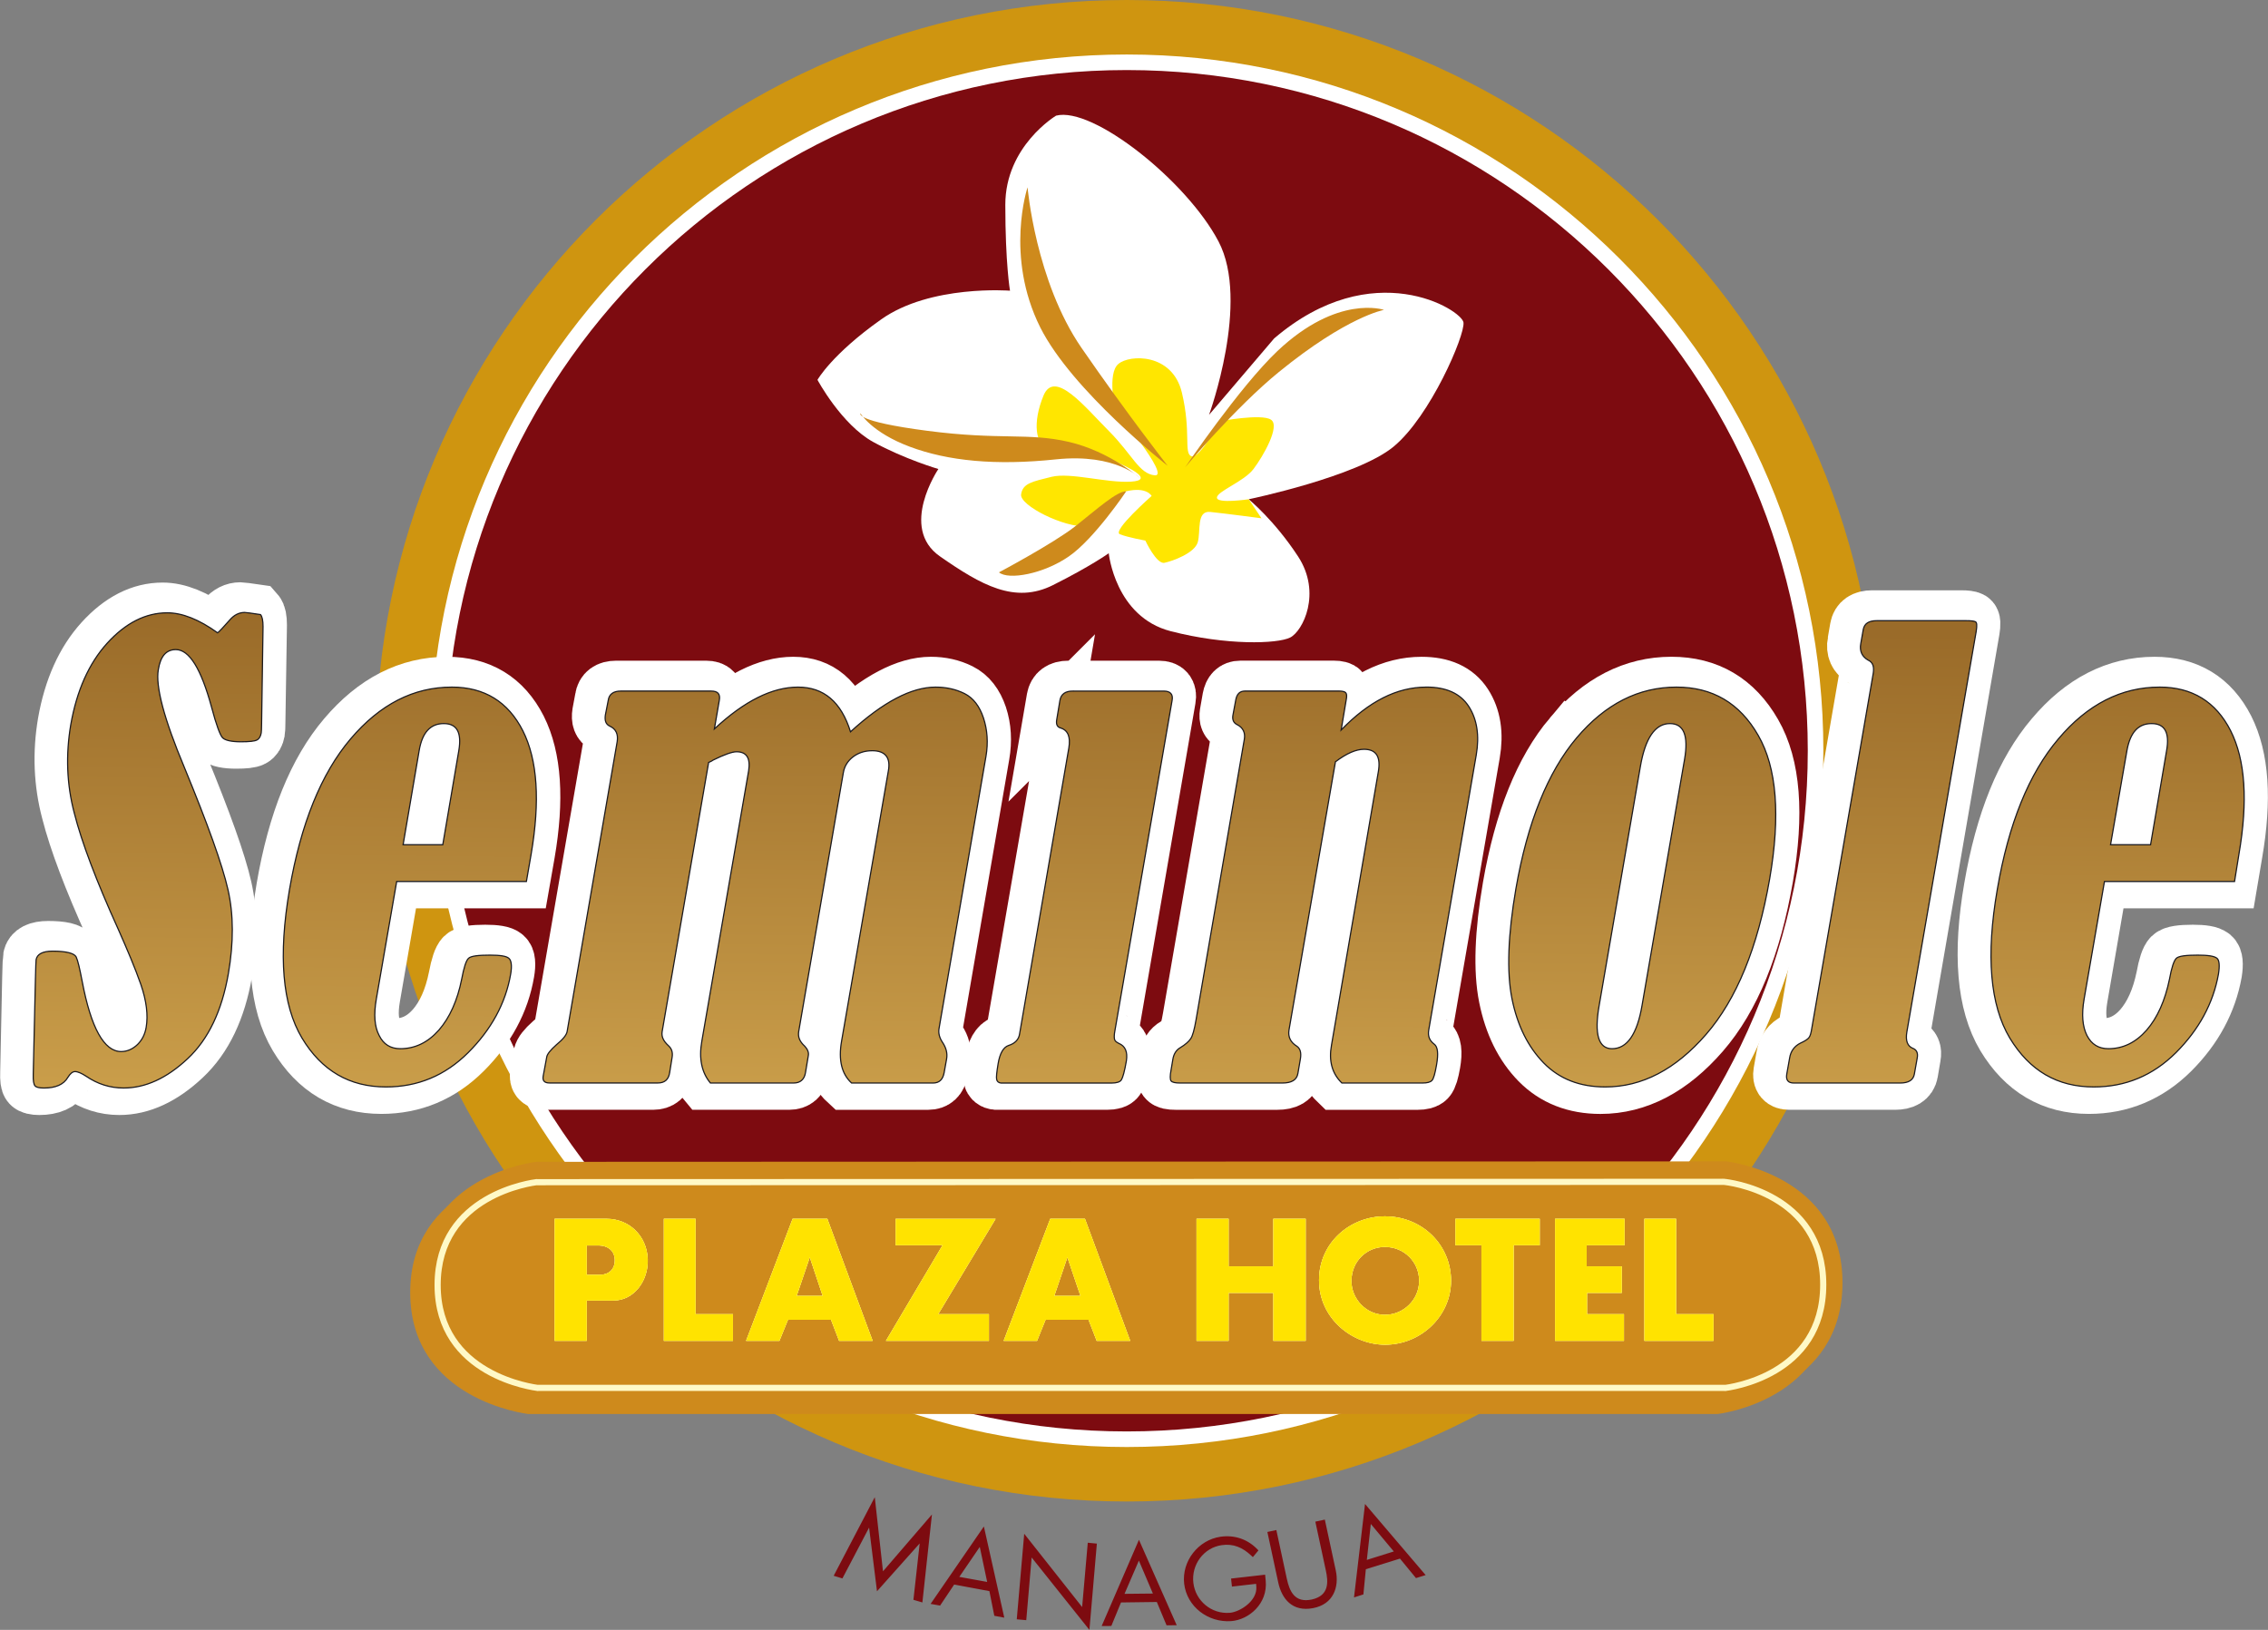 <svg xmlns="http://www.w3.org/2000/svg" xmlns:xlink="http://www.w3.org/1999/xlink" width="400.04" height="287.531"><rect width="100%" height="100%" fill="#808080" stroke="none"/><defs><linearGradient xlink:href="#a" id="b" gradientUnits="userSpaceOnUse" x1="2393.895" y1="869.511" x2="2393.404" y2="911.419"/><linearGradient id="a"><stop offset="0" stop-color="#9a6b29"/><stop offset="1" stop-color="#ca9e4a"/></linearGradient></defs><path d="M331.228 132.43c0 73.166-59.31 132.45-132.486 132.45-73.144 0-132.452-59.284-132.452-132.45C66.29 59.285 125.598 0 198.742 0c73.177 0 132.486 59.286 132.486 132.43" fill="#cf9510"/><path d="M321.612 132.43c0 67.855-55.003 122.838-122.87 122.838-67.833 0-122.837-54.983-122.837-122.838 0-67.834 55.004-122.816 122.838-122.816 67.866 0 122.87 54.982 122.87 122.816" fill="#fff"/><g fill="#7d0b10"><path d="M161.113 282.223l1.106-9.948-7.53 8.44-1.395-11.232-4.705 8.966-1.54-.466 7.248-13.868 1.448 13.082 8.635-10.03-1.685 15.52-1.582-.465zM172.817 272.893l-3.61 5.284 4.913.89-1.303-6.174zm2.564 12.15l-.867-4.353-6.215-1.158-2.482 3.712-1.676-.3 9.4-13.66 3.6 16.09-1.76-.33zM181.967 274.76l-.95 11.055-1.676-.155 1.314-15.088 10.217 12.926.994-11.344 1.602.155-1.313 15.22-10.186-12.77zM200.88 275.306l-2.532 5.864 5.005-.052-2.472-5.812zm4.882 11.417l-1.716-4.116-6.32.083-1.705 4.147-1.705.01 6.577-15.212 6.66 15.067-1.79.02zM223.15 277.79l-6.01.683.156 1.417 4.26-.486.042.527c.176 2.503-2.896 4.427-4.664 4.582-3.226.27-6.05-2.08-6.442-5.264-.383-3.216 1.82-6.225 5.015-6.67 1.986-.29 3.65.373 5.222 1.872l.258.238.982-1.18c-1.84-2.026-4.28-2.77-6.72-2.408-3.9.58-6.827 4.302-6.382 8.272.476 4.085 4.24 6.898 8.283 6.608 3.135-.227 6.495-3.08 6.102-7.135l-.103-1.055zM231.623 283.688c-3.682.713-5.543-1.644-6.164-4.53l-1.914-8.903 1.582-.34 1.84 8.55c.467 2.193 1.366 4.365 4.417 3.703 3.07-.693 2.937-3.05 2.45-5.233l-1.83-8.5 1.676-.362 1.934 8.986c.62 2.915-.424 5.945-3.99 6.628M241.792 268.843l-.703 6.34 4.756-1.49-4.054-4.85zm7.962 9.545l-2.823-3.433-6.017 1.872-.434 4.446-1.656.528 1.944-16.483 10.693 12.544-1.706.528z"/></g><path d="M318.865 132.43c0 66.338-53.774 120.09-120.122 120.09-66.317 0-120.09-53.752-120.09-120.09 0-66.317 53.773-120.07 120.09-120.07 66.348 0 120.122 53.753 120.122 120.07" fill="#7d0b10"/><path d="M94.684 206.62s-19.027 2.048-19.027 19.772c0 17.683 19.265 19.793 19.265 19.793h209.56s18.874-2.037 18.874-19.907c0-17.848-19.038-19.772-19.038-19.772l-209.634.114z" fill="#ce8a1c"/><path d="M302.495 209.79c.724.083 17.57 1.997 17.57 18.16 0 16.132-16.69 18.148-17.405 18.23h.166-209.52.165c-.733-.082-17.827-2.16-17.827-18.18 0-15.965 16.867-18.054 17.59-18.127h-.196l209.623-.082h-.165zM92.86 206.648c-.185 0-20.505 2.44-20.505 21.354 0 18.977 20.548 21.397 20.765 21.438H303.01c.197-.04 20.33-2.378 20.33-21.488 0-19.13-20.31-21.396-20.516-21.427H302.66l-209.623.093h-.093l-.083.03z" fill="#ce8a1c"/><path d="M304.15 208.144c.724.052 17.57 1.986 17.57 18.128 0 16.163-16.71 18.19-17.394 18.252h.155H94.93h.187c-.724-.062-17.818-2.16-17.818-18.138 0-16.008 16.834-18.086 17.58-18.15h-.198l209.644-.092h-.176zM94.506 204.97c-.186.02-20.495 2.44-20.495 21.416 0 18.924 20.538 21.375 20.745 21.396H304.637c.217-.02 20.35-2.39 20.35-21.51 0-19.1-20.31-21.364-20.506-21.395h-.154l-209.644.082h-.103l-.074.01z" fill="#ce8a1c"/><path d="M304.01 208.488c.744.03 17.58 1.975 17.58 18.138 0 16.153-16.7 18.138-17.404 18.242l.155-.03H94.82l.166.03c-.724-.104-17.797-2.182-17.797-18.18s16.845-18.066 17.548-18.16l-.165.022 209.613-.062h-.176z" fill="none" stroke="#fff9c6" stroke-width="1.086"/><path d="M105.65 219.708h-2.16v5.18h2.42c1.49-.05 2.626-.982 2.523-2.78-.125-1.656-1.375-2.35-2.782-2.4m2.555 9.72h-4.715v7.105h-5.667v-21.52h9.203c3.89 0 7.053 2.937 7.23 7.094.154 3.774-2.4 7.32-6.05 7.32" fill="#fff8af"/><path d="M105.65 219.708h-2.16v5.18h2.42c1.49-.05 2.626-.982 2.523-2.78-.125-1.656-1.375-2.35-2.782-2.4zm2.555 9.72h-4.715v7.105h-5.667v-21.52h9.203c3.89 0 7.053 2.937 7.23 7.094.154 3.774-2.4 7.32-6.05 7.32z" fill="none"/><path d="M117.093 236.538v-21.53h5.595v16.825h6.598v4.705h-12.193z" fill="#fff8af"/><path d="M117.093 236.538v-21.53h5.595v16.825h6.598v4.705h-12.193z" fill="none"/><path d="M142.834 221.803l-2.316 6.804h4.59l-2.274-6.804zm5.17 14.736l-1.426-3.714h-7.59l-1.51 3.713h-5.884l8.21-21.53h6.122l7.994 21.53h-5.915z" fill="#fff8af"/><path d="M142.834 221.803l-2.316 6.804h4.59l-2.274-6.804zm5.17 14.736l-1.426-3.714h-7.59l-1.51 3.713h-5.884l8.21-21.53h6.122l7.994 21.53h-5.915z" fill="none"/><path d="M165.485 231.832h8.946v4.705h-18.17l9.99-16.866h-8.272v-4.653h17.63l-10.123 16.815z" fill="#fff8af"/><path d="M165.485 231.832h8.946v4.705h-18.17l9.99-16.866h-8.272v-4.653h17.63l-10.123 16.815z" fill="none"/><path d="M188.27 221.803l-2.307 6.804h4.612l-2.306-6.804zm5.17 14.736L192 232.825h-7.58l-1.5 3.713h-5.894l8.22-21.53h6.123l7.984 21.53h-5.915z" fill="#fff8af"/><path d="M188.27 221.803l-2.307 6.804h4.612l-2.306-6.804zm5.17 14.736L192 232.825h-7.58l-1.5 3.713h-5.894l8.22-21.53h6.123l7.984 21.53h-5.915z" fill="none"/><path d="M224.594 236.538v-8.46h-7.89v8.46h-5.657v-21.53h5.657v8.386h7.89v-8.386h5.708v21.53h-5.708z" fill="#fff8af"/><path d="M224.594 236.538v-8.46h-7.89v8.46h-5.657v-21.53h5.657v8.386h7.89v-8.386h5.708v21.53h-5.708z" fill="none"/><path d="M244.266 219.97c-3.186 0-5.895 2.524-5.895 6.02 0 3.07 2.514 5.955 5.916 5.955 3.29 0 6.03-2.688 6.03-5.997 0-3.28-2.597-5.978-6.05-5.978m.042 17.25c-5.77 0-11.654-4.592-11.654-11.386 0-6.608 5.48-11.262 11.613-11.262 6.608 0 11.675 5.078 11.675 11.355s-5.347 11.292-11.634 11.292" fill="#fff8af"/><path d="M244.266 219.97c-3.186 0-5.895 2.524-5.895 6.02 0 3.07 2.514 5.955 5.916 5.955 3.29 0 6.03-2.688 6.03-5.997 0-3.28-2.597-5.978-6.05-5.978zm.042 17.25c-5.77 0-11.654-4.592-11.654-11.386 0-6.608 5.48-11.262 11.613-11.262 6.608 0 11.675 5.078 11.675 11.355s-5.347 11.292-11.634 11.292z" fill="none"/><path d="M271.582 219.673v-4.664h-14.87v4.663h4.59v16.866h5.68v-16.867h4.6z" fill="#fff8af"/><path d="M271.582 219.673v-4.664h-14.87v4.663h4.59v16.866h5.68v-16.867h4.6z" fill="none"/><path d="M279.864 219.673v3.722h6.194v4.685h-6.132v3.754h6.515v4.705h-12.15v-21.53h12.254v4.663h-6.68z" fill="#fff8af"/><path d="M279.864 219.673v3.722h6.194v4.685h-6.132v3.754h6.515v4.705h-12.15v-21.53h12.254v4.663h-6.68z" fill="none"/><path d="M290.043 236.538v-21.53h5.595v16.825h6.597v4.705h-12.192z" fill="#fff8af"/><path d="M290.043 236.538v-21.53h5.595v16.825h6.597v4.705h-12.192z" fill="none"/><path d="M105.65 219.708h-2.16v5.18h2.42c1.49-.05 2.626-.982 2.523-2.78-.125-1.656-1.375-2.35-2.782-2.4m2.555 9.72h-4.715v7.105h-5.667v-21.52h9.203c3.89 0 7.053 2.937 7.23 7.094.154 3.774-2.4 7.32-6.05 7.32" fill="#fff8af"/><path d="M105.65 219.708h-2.16v5.18h2.42c1.49-.05 2.626-.982 2.523-2.78-.125-1.656-1.375-2.35-2.782-2.4zm2.555 9.72h-4.715v7.105h-5.667v-21.52h9.203c3.89 0 7.053 2.937 7.23 7.094.154 3.774-2.4 7.32-6.05 7.32z" fill="none"/><path d="M117.093 236.538v-21.53h5.595v16.825h6.598v4.705h-12.193z" fill="#fff8af"/><path d="M117.093 236.538v-21.53h5.595v16.825h6.598v4.705h-12.193z" fill="none"/><path d="M142.834 221.803l-2.316 6.804h4.59l-2.274-6.804zm5.17 14.736l-1.426-3.714h-7.59l-1.51 3.713h-5.884l8.21-21.53h6.122l7.994 21.53h-5.915z" fill="#fff8af"/><path d="M142.834 221.803l-2.316 6.804h4.59l-2.274-6.804zm5.17 14.736l-1.426-3.714h-7.59l-1.51 3.713h-5.884l8.21-21.53h6.122l7.994 21.53h-5.915z" fill="none"/><path d="M165.485 231.832h8.946v4.705h-18.17l9.99-16.866h-8.272v-4.653h17.63l-10.123 16.815z" fill="#fff8af"/><path d="M165.485 231.832h8.946v4.705h-18.17l9.99-16.866h-8.272v-4.653h17.63l-10.123 16.815z" fill="none"/><path d="M188.27 221.803l-2.307 6.804h4.612l-2.306-6.804zm5.17 14.736L192 232.825h-7.58l-1.5 3.713h-5.894l8.22-21.53h6.123l7.984 21.53h-5.915z" fill="#fff8af"/><path d="M188.27 221.803l-2.307 6.804h4.612l-2.306-6.804zm5.17 14.736L192 232.825h-7.58l-1.5 3.713h-5.894l8.22-21.53h6.123l7.984 21.53h-5.915z" fill="none"/><path d="M224.594 236.538v-8.46h-7.89v8.46h-5.657v-21.53h5.657v8.386h7.89v-8.386h5.708v21.53h-5.708z" fill="#fff8af"/><path d="M224.594 236.538v-8.46h-7.89v8.46h-5.657v-21.53h5.657v8.386h7.89v-8.386h5.708v21.53h-5.708z" fill="none"/><path d="M244.266 219.97c-3.186 0-5.895 2.524-5.895 6.02 0 3.07 2.514 5.955 5.916 5.955 3.29 0 6.03-2.688 6.03-5.997 0-3.28-2.597-5.978-6.05-5.978m.042 17.25c-5.77 0-11.654-4.592-11.654-11.386 0-6.608 5.48-11.262 11.613-11.262 6.608 0 11.675 5.078 11.675 11.355s-5.347 11.292-11.634 11.292" fill="#fff8af"/><path d="M244.266 219.97c-3.186 0-5.895 2.524-5.895 6.02 0 3.07 2.514 5.955 5.916 5.955 3.29 0 6.03-2.688 6.03-5.997 0-3.28-2.597-5.978-6.05-5.978zm.042 17.25c-5.77 0-11.654-4.592-11.654-11.386 0-6.608 5.48-11.262 11.613-11.262 6.608 0 11.675 5.078 11.675 11.355s-5.347 11.292-11.634 11.292z" fill="none"/><path d="M271.582 219.673v-4.664h-14.87v4.663h4.59v16.866h5.68v-16.867h4.6z" fill="#fff8af"/><path d="M271.582 219.673v-4.664h-14.87v4.663h4.59v16.866h5.68v-16.867h4.6z" fill="none"/><path d="M279.864 219.673v3.722h6.194v4.685h-6.132v3.754h6.515v4.705h-12.15v-21.53h12.254v4.663h-6.68z" fill="#fff8af"/><path d="M279.864 219.673v3.722h6.194v4.685h-6.132v3.754h6.515v4.705h-12.15v-21.53h12.254v4.663h-6.68z" fill="none"/><path d="M290.043 236.538v-21.53h5.595v16.825h6.597v4.705h-12.192z" fill="#fff8af"/><path d="M290.043 236.538v-21.53h5.595v16.825h6.597v4.705h-12.192z" fill="none"/><path d="M105.65 219.708h-2.16v5.18h2.42c1.49-.05 2.626-.982 2.523-2.78-.125-1.656-1.375-2.35-2.782-2.4m2.555 9.72h-4.715v7.105h-5.667v-21.52h9.203c3.89 0 7.053 2.937 7.23 7.094.154 3.774-2.4 7.32-6.05 7.32M117.093 236.538v-21.53h5.595v16.825h6.598v4.705h-12.193zM142.834 221.803l-2.316 6.804h4.59l-2.274-6.804zm5.17 14.736l-1.426-3.714h-7.59l-1.51 3.713h-5.884l8.21-21.53h6.122l7.994 21.53h-5.915zM165.485 231.832h8.946v4.705h-18.17l9.99-16.866h-8.272v-4.653h17.63l-10.123 16.815zM188.27 221.803l-2.307 6.804h4.612l-2.306-6.804zm5.17 14.736L192 232.825h-7.58l-1.5 3.713h-5.894l8.22-21.53h6.123l7.984 21.53h-5.915zM224.594 236.538v-8.46h-7.89v8.46h-5.657v-21.53h5.657v8.386h7.89v-8.386h5.708v21.53h-5.708zM244.266 219.97c-3.186 0-5.895 2.524-5.895 6.02 0 3.07 2.514 5.955 5.916 5.955 3.29 0 6.03-2.688 6.03-5.997 0-3.28-2.597-5.978-6.05-5.978m.042 17.25c-5.77 0-11.654-4.592-11.654-11.386 0-6.608 5.48-11.262 11.613-11.262 6.608 0 11.675 5.078 11.675 11.355s-5.347 11.292-11.634 11.292M271.582 219.673v-4.664h-14.87v4.663h4.59v16.866h5.68v-16.867h4.6zM279.864 219.673v3.722h6.194v4.685h-6.132v3.754h6.515v4.705h-12.15v-21.53h12.254v4.663h-6.68zM290.043 236.538v-21.53h5.595v16.825h6.597v4.705h-12.192z" fill="#ffe300"/><path d="M37.597 111.37c.248-.167.95-.922 2.14-2.276.776-.89 1.645-1.334 2.658-1.334.227 0 1.148.134 2.74.362.3.34.435 1.044.435 2.13l-.27 17.125c-.01.88-.02 1.437-.05 1.582-.115.64-.373 1.085-.766 1.28-.393.218-1.334.322-2.823.322-1.695 0-2.79-.238-3.226-.662-.434-.434-1.086-2.275-1.923-5.45-1.84-6.763-3.908-10.134-6.286-10.134-1.686 0-2.72 1.158-3.103 3.537-.516 2.926 1.025 8.686 4.624 17.27 4.074 9.885 6.64 17.052 7.652 21.51 1.003 4.414 1.024 9.368.083 14.848-1.14 6.526-3.497 11.51-7.188 14.965-3.682 3.454-7.425 5.212-11.262 5.212-2.43 0-4.653-.724-6.67-2.1-.806-.527-1.437-.796-1.913-.796-.444 0-.858.332-1.25.973-.746 1.282-2.204 1.924-4.272 1.924-.817 0-1.355-.135-1.582-.393-.228-.25-.31-.91-.27-2.006l.353-16.815c.062-2.172.093-3.31.124-3.454.165-.973 1.158-1.48 2.937-1.48 2.41 0 3.764.32 4.105.962.31.662.672 2.11 1.117 4.405 1.55 8.18 3.846 12.296 6.855 12.296 1.075 0 2.037-.414 2.875-1.22.817-.817 1.323-1.82 1.53-3.04.362-2.12.042-4.633-.96-7.54-1.025-2.926-2.34-6.152-3.93-9.75-3.87-8.522-6.454-15.368-7.746-20.466-1.355-5.098-1.552-10.32-.652-15.625 1.055-5.998 3.206-10.786 6.442-14.354 3.258-3.578 6.774-5.367 10.57-5.367 2.636 0 5.594 1.19 8.903 3.56" fill="#fff"/><path d="M37.597 111.37c.248-.167.95-.922 2.14-2.276.776-.89 1.645-1.334 2.658-1.334.227 0 1.148.134 2.74.362.3.34.435 1.044.435 2.13l-.27 17.125c-.02.88-.02 1.437-.052 1.582-.113.64-.372 1.085-.765 1.28-.393.218-1.334.322-2.823.322-1.696 0-2.792-.238-3.226-.662-.435-.434-1.086-2.275-1.924-5.45-1.84-6.763-3.91-10.134-6.287-10.134-1.686 0-2.72 1.158-3.103 3.537-.517 2.926 1.024 8.686 4.623 17.27 4.074 9.885 6.64 17.052 7.652 21.51 1.003 4.414 1.024 9.368.083 14.848-1.138 6.526-3.495 11.51-7.187 14.965-3.68 3.454-7.424 5.212-11.26 5.212-2.43 0-4.654-.724-6.67-2.1-.807-.527-1.438-.796-1.914-.796-.444 0-.858.332-1.25.973-.746 1.283-2.204 1.924-4.272 1.924-.817 0-1.355-.135-1.582-.393-.227-.248-.31-.91-.27-2.006l.353-16.815c.062-2.172.092-3.31.125-3.454.165-.973 1.158-1.48 2.937-1.48 2.41 0 3.764.32 4.105.962.31.662.672 2.11 1.117 4.405 1.55 8.18 3.846 12.296 6.855 12.296 1.075 0 2.037-.414 2.875-1.22.817-.817 1.323-1.82 1.53-3.04.362-2.12.043-4.634-.96-7.54-1.025-2.926-2.338-6.152-3.93-9.75-3.87-8.522-6.454-15.368-7.746-20.466-1.355-5.098-1.552-10.32-.652-15.625 1.055-5.998 3.206-10.786 6.442-14.354 3.258-3.578 6.774-5.367 10.57-5.367 2.636 0 5.594 1.19 8.903 3.56z" fill="none" stroke="#fff" stroke-width="10.083"/><path d="M92.028 155.197l.827-4.715c1.624-9.462 1.138-16.753-1.458-21.903-2.606-5.12-6.794-7.674-12.554-7.674-6.71 0-12.647 3.03-17.828 9.142-5.17 6.08-8.76 14.922-10.765 26.587-1.986 11.644-1.262 20.35 2.203 26.142 3.464 5.78 8.397 8.686 14.798 8.686 5.595 0 10.435-2.016 14.51-6.08 4.073-4.064 6.586-8.707 7.465-13.857.26-1.49.155-2.43-.27-2.772-.423-.393-1.55-.58-3.37-.58-2.058 0-3.32.187-3.743.6-.434.415-.848 1.645-1.23 3.662-.756 3.795-2.1 6.794-4.003 8.976-1.935 2.182-4.19 3.268-6.805 3.268-1.696 0-2.958-.766-3.723-2.338-.827-1.55-1.003-3.69-.527-6.432l3.578-20.713h22.895zm-21.758-6.504l2.834-16.598c.537-3.143 1.985-4.715 4.364-4.715 2.316 0 3.185 1.572 2.668 4.715l-2.875 16.598h-6.99z" fill="#fff"/><path d="M92.028 155.197l.827-4.715c1.624-9.462 1.138-16.753-1.458-21.903-2.606-5.12-6.794-7.674-12.554-7.674-6.71 0-12.647 3.03-17.828 9.142-5.17 6.08-8.76 14.922-10.765 26.587-1.986 11.644-1.262 20.35 2.203 26.142 3.464 5.78 8.397 8.686 14.798 8.686 5.595 0 10.435-2.016 14.51-6.08 4.073-4.064 6.586-8.707 7.465-13.857.26-1.49.156-2.43-.27-2.772-.423-.393-1.55-.58-3.37-.58-2.058 0-3.32.187-3.743.6-.435.415-.848 1.645-1.23 3.662-.756 3.795-2.1 6.794-4.003 8.976-1.935 2.182-4.19 3.268-6.805 3.268-1.696 0-2.958-.766-3.723-2.338-.827-1.55-1.003-3.69-.527-6.432l3.578-20.713h22.895zm-21.758-6.504l2.834-16.598c.537-3.143 1.985-4.715 4.363-4.715 2.317 0 3.186 1.572 2.67 4.715l-2.876 16.598h-6.99z" fill="none" stroke="#fff" stroke-width="10.083"/><path d="M149.217 128.794c5.77-5.273 10.724-7.89 14.974-7.89 1.862 0 3.558.383 5.1 1.148 1.55.776 2.656 2.213 3.35 4.27.682 2.08.827 4.355.403 6.805l-8.253 47.93c-.175.86.052 1.718.642 2.576.63.95.858 1.892.703 2.823l-.435 2.472c-.217 1.22-.858 1.81-1.954 1.81h-14.384c-1.727-1.583-2.317-4.023-1.727-7.384l8.21-47.672c.424-2.337-.558-3.516-2.812-3.516-1.427 0-2.586.382-3.496 1.096-.89.703-1.427 1.623-1.613 2.71l-7.9 45.676c-.155.95.206 1.81 1.116 2.626.487.528.693 1.045.59 1.593l-.507 3.06c-.196 1.22-.88 1.81-2.027 1.81H124.47c-1.52-1.81-2.036-4.28-1.478-7.383l8.23-47.672c.343-2.234-.35-3.36-2.14-3.36-.754 0-2.14.495-4.094 1.457-.186.123-.455.257-.848.423l-8.17 47.445c-.155.92.238 1.747 1.148 2.574.57.518.765 1.17.652 1.934l-.476 2.772c-.186 1.22-.9 1.81-2.1 1.81H96.117c-.88 0-1.262-.383-1.117-1.21l.588-3.372c.083-.486.64-1.22 1.706-2.17 1.2-.984 1.81-1.76 1.914-2.338l8.82-51.054c.218-1.355-.237-2.286-1.344-2.782-.65-.31-.88-.962-.724-1.985l.486-2.606c.145-1.075.9-1.623 2.203-1.623h15.934c1.16 0 1.645.538 1.47 1.613l-.89 5.11c5.305-4.944 10.227-7.416 14.756-7.416 4.55 0 7.653 2.617 9.297 7.89" fill="#fff"/><path d="M149.217 128.794c5.77-5.273 10.723-7.89 14.974-7.89 1.862 0 3.558.383 5.1 1.148 1.55.776 2.656 2.213 3.35 4.27.682 2.08.827 4.355.403 6.805l-8.252 47.93c-.175.86.053 1.718.642 2.576.63.95.858 1.892.703 2.823l-.435 2.472c-.217 1.22-.858 1.81-1.954 1.81h-14.384c-1.727-1.583-2.317-4.023-1.727-7.384l8.21-47.672c.425-2.337-.558-3.516-2.812-3.516-1.427 0-2.586.382-3.495 1.096-.89.703-1.428 1.623-1.614 2.71l-7.9 45.676c-.156.95.206 1.81 1.117 2.626.487.528.693 1.045.59 1.593l-.507 3.06c-.195 1.22-.88 1.81-2.027 1.81H124.47c-1.52-1.81-2.036-4.28-1.478-7.383l8.23-47.672c.343-2.234-.35-3.36-2.14-3.36-.754 0-2.14.495-4.094 1.457-.186.123-.455.257-.848.423l-8.17 47.445c-.155.92.238 1.747 1.148 2.574.57.518.765 1.17.652 1.934l-.476 2.772c-.185 1.22-.9 1.81-2.1 1.81H96.117c-.88 0-1.262-.383-1.117-1.21l.588-3.372c.083-.486.64-1.22 1.706-2.17 1.2-.984 1.81-1.76 1.913-2.338l8.822-51.054c.216-1.355-.24-2.286-1.346-2.782-.65-.31-.88-.962-.724-1.985l.486-2.606c.145-1.075.9-1.623 2.203-1.623h15.935c1.158 0 1.644.538 1.468 1.613l-.89 5.11c5.306-4.944 10.228-7.416 14.757-7.416 4.55 0 7.653 2.617 9.297 7.89z" fill="none" stroke="#fff" stroke-width="10.083"/><path d="M185.53 126.633l.58-3.38c.197-1.097.973-1.656 2.286-1.656h16.08c1.127 0 1.603.56 1.407 1.655l-10.042 58.24c-.164.807-.174 1.334-.102 1.552.062.248.33.465.786.682 1.127.476 1.53 1.52 1.282 3.123-.32 1.86-.61 2.977-.858 3.36-.207.362-.807.527-1.686.527h-19.565c-.414-.04-.682-.27-.744-.61-.093-.35.01-1.303.268-2.813.3-1.83.922-2.895 1.81-3.195 1.118-.342 1.8-1.045 1.945-2.028l8.718-50.474c.32-1.945-.155-3.134-1.51-3.516-.558-.176-.786-.673-.652-1.47" fill="#fff"/><path d="M185.53 126.633l.58-3.38c.196-1.097.973-1.656 2.286-1.656h16.08c1.128 0 1.603.56 1.407 1.655l-10.042 58.24c-.164.807-.174 1.334-.1 1.552.06.248.33.465.785.682 1.127.476 1.53 1.52 1.282 3.123-.32 1.86-.61 2.977-.858 3.36-.208.362-.808.527-1.687.527h-19.565c-.414-.04-.683-.27-.745-.61-.092-.35.02-1.303.27-2.813.3-1.83.92-2.895 1.81-3.195 1.115-.342 1.798-1.045 1.943-2.028l8.717-50.474c.32-1.945-.155-3.134-1.51-3.516-.558-.176-.785-.673-.65-1.47z" fill="none" stroke="#fff" stroke-width="10.083"/><path d="M235.692 128.467c4.902-5.057 9.886-7.56 15.046-7.56 3.526 0 5.998 1.117 7.487 3.413 1.468 2.265 1.923 5.15 1.334 8.562l-8.388 48.53c-.186 1.087.125 1.893.9 2.483.672.475.838 1.675.496 3.64-.268 1.53-.537 2.45-.847 2.77-.29.3-.847.435-1.644.435h-14.22c-1.736-1.675-2.377-3.92-1.87-6.69l8.283-48.2c.464-2.647-.384-3.94-2.545-3.94-1.417 0-3.07.724-5.036 2.203l-8.15 47.3c-.186 1.2.26 2.15 1.365 2.823.6.414.817 1.158.64 2.223l-.443 2.574c-.197 1.18-1.128 1.706-2.772 1.706h-17.993c-.88 0-1.386-.103-1.593-.372-.176-.248-.217-.88-.03-1.872l.32-1.902c.155-.972.6-1.665 1.303-2.058.9-.548 1.49-1.117 1.83-1.613.34-.497.64-1.603.94-3.35l8.543-49.472c.207-1.158-.248-2.037-1.282-2.564-.63-.31-.848-.858-.724-1.634l.475-2.71c.196-1.054.713-1.602 1.654-1.602h16.566c.662 0 1.076.124 1.2.31.176.207.186.62.052 1.262l-.9 5.305z" fill="#fff"/><path d="M235.692 128.467c4.902-5.057 9.886-7.56 15.046-7.56 3.526 0 5.998 1.117 7.487 3.413 1.468 2.265 1.924 5.15 1.334 8.562l-8.388 48.53c-.185 1.087.125 1.893.9 2.483.672.475.838 1.675.497 3.64-.27 1.53-.54 2.45-.85 2.77-.29.3-.847.435-1.644.435h-14.22c-1.736-1.675-2.377-3.92-1.87-6.69l8.283-48.2c.464-2.647-.384-3.94-2.545-3.94-1.417 0-3.07.724-5.036 2.203l-8.15 47.3c-.185 1.2.26 2.15 1.365 2.823.6.414.817 1.158.64 2.223l-.443 2.574c-.196 1.18-1.128 1.706-2.772 1.706h-17.993c-.88 0-1.386-.103-1.593-.372-.175-.248-.217-.88-.03-1.872l.32-1.902c.156-.972.6-1.665 1.304-2.058.9-.548 1.49-1.117 1.83-1.613.34-.497.64-1.603.94-3.35l8.543-49.472c.207-1.158-.248-2.037-1.282-2.564-.63-.31-.848-.858-.723-1.634l.475-2.71c.196-1.054.714-1.602 1.655-1.602h16.566c.663 0 1.076.124 1.2.31.176.207.186.62.053 1.262l-.9 5.305z" fill="none" stroke="#fff" stroke-width="10.083"/><path d="M277.228 129.896c-5.078 6.018-8.645 14.88-10.683 26.587-1.406 8.2-1.634 14.674-.693 19.368.952 4.748 2.824 8.522 5.595 11.356 2.782 2.833 6.4 4.26 10.848 4.26 6.484 0 12.388-3.112 17.766-9.296 5.388-6.195 9.1-15.326 11.2-27.414 1.934-11.2 1.272-19.638-2.006-25.326-3.268-5.708-8.087-8.53-14.436-8.53-6.63 0-12.523 2.998-17.59 8.996m11.56 47.165c-.868 5.08-2.667 7.623-5.325 7.623-2.378 0-3.143-2.544-2.244-7.622l7.228-41.994c.858-5.13 2.637-7.693 5.232-7.693 2.45 0 3.32 2.088 2.606 6.266l-7.497 43.42z" fill="#fff"/><path d="M277.228 129.896c-5.078 6.018-8.645 14.88-10.683 26.587-1.406 8.2-1.634 14.674-.693 19.368.952 4.748 2.824 8.522 5.595 11.356 2.782 2.833 6.4 4.26 10.848 4.26 6.484 0 12.388-3.112 17.766-9.296 5.388-6.195 9.1-15.326 11.2-27.414 1.934-11.2 1.272-19.638-2.006-25.326-3.268-5.708-8.087-8.53-14.436-8.53-6.63 0-12.523 2.998-17.59 8.996zm11.56 47.165c-.868 5.08-2.667 7.623-5.325 7.623-2.378 0-3.143-2.544-2.244-7.622l7.228-41.994c.858-5.13 2.637-7.693 5.232-7.693 2.45 0 3.32 2.088 2.606 6.266l-7.497 43.42z" fill="none" stroke="#fff" stroke-width="10.083"/><path d="M327.367 113.313l.435-2.513c.196-1.086 1.003-1.624 2.4-1.624h15.758c.817 0 1.355.073 1.614.207.258.124.28.703.113 1.727l-12.18 70.61c-.27 1.56.102 2.512 1.053 2.884.652.26.9.838.735 1.717l-.486 2.865c-.187 1.045-1.035 1.55-2.556 1.55H315.59c-1.046 0-1.46-.505-1.283-1.55l.506-2.864c.186-1.19.828-2.078 1.955-2.626.744-.34 1.23-.65 1.437-.93.238-.29.414-.85.538-1.645l10.827-62.637c.186-1.2-.124-1.985-.993-2.378-1.013-.59-1.437-1.5-1.21-2.792" fill="#fff"/><path d="M327.367 113.313l.435-2.513c.195-1.086 1.003-1.624 2.4-1.624h15.758c.817 0 1.355.073 1.614.207.258.124.28.703.113 1.727l-12.182 70.61c-.27 1.56.103 2.512 1.055 2.884.65.26.9.838.734 1.717l-.486 2.865c-.186 1.045-1.034 1.55-2.554 1.55h-18.666c-1.044 0-1.458-.505-1.282-1.55l.506-2.864c.186-1.19.828-2.078 1.955-2.626.744-.34 1.23-.65 1.437-.93.238-.29.414-.85.538-1.645l10.827-62.637c.185-1.2-.124-1.985-.994-2.378-1.013-.59-1.437-1.5-1.21-2.792z" fill="none" stroke="#fff" stroke-width="10.083"/><path d="M393.242 155.197l.796-4.715c1.634-9.462 1.137-16.753-1.458-21.903-2.606-5.12-6.805-7.674-12.554-7.674-6.7 0-12.668 3.03-17.807 9.142-5.172 6.08-8.78 14.922-10.777 26.587-2.016 11.644-1.272 20.35 2.193 26.142 3.495 5.78 8.386 8.686 14.808 8.686 5.574 0 10.424-2.016 14.508-6.08 4.064-4.064 6.557-8.707 7.477-13.857.237-1.49.133-2.43-.27-2.772-.455-.393-1.572-.58-3.38-.58-2.06 0-3.33.187-3.755.6-.424.415-.848 1.645-1.21 3.662-.776 3.795-2.13 6.794-4.023 8.976-1.923 2.182-4.188 3.268-6.784 3.268-1.716 0-2.967-.766-3.774-2.338-.786-1.55-.972-3.69-.496-6.432l3.567-20.713h22.937zm-21.82-6.504l2.854-16.598c.57-3.143 1.986-4.715 4.364-4.715 2.317 0 3.216 1.572 2.668 4.715l-2.864 16.598h-7.022z" fill="#fff"/><path d="M393.242 155.197l.796-4.715c1.634-9.462 1.137-16.753-1.458-21.903-2.606-5.12-6.805-7.674-12.554-7.674-6.7 0-12.668 3.03-17.807 9.142-5.172 6.08-8.78 14.922-10.777 26.587-2.016 11.644-1.272 20.35 2.193 26.142 3.495 5.78 8.386 8.686 14.808 8.686 5.574 0 10.424-2.016 14.508-6.08 4.064-4.064 6.557-8.707 7.477-13.857.237-1.49.134-2.43-.27-2.772-.455-.393-1.572-.58-3.38-.58-2.06 0-3.33.187-3.755.6-.424.415-.848 1.645-1.21 3.662-.776 3.795-2.13 6.794-4.023 8.976-1.923 2.182-4.188 3.268-6.784 3.268-1.716 0-2.967-.766-3.774-2.338-.786-1.55-.972-3.69-.496-6.432l3.567-20.713h22.937zm-21.82-6.504l2.854-16.598c.57-3.143 1.986-4.715 4.364-4.715 2.317 0 3.216 1.572 2.668 4.715l-2.864 16.598h-7.022z" fill="none" stroke="#fff" stroke-width="10.083"/><path d="M2397.813 869.406c-.503 0-.93.216-1.313.657-.59.67-.94 1.043-1.063 1.125-1.64-1.175-3.098-1.75-4.406-1.75-1.88 0-3.634.882-5.25 2.656-1.604 1.77-2.663 4.15-3.186 7.125-.446 2.63-.36 5.22.312 7.75.64 2.527 1.926 5.93 3.844 10.155.79 1.784 1.46 3.36 1.97 4.813.497 1.44.647 2.698.468 3.75-.103.605-.345 1.094-.75 1.5-.416.4-.905.625-1.438.625-1.492 0-2.637-2.07-3.406-6.125-.22-1.14-.378-1.83-.53-2.157-.17-.317-.87-.5-2.064-.5-.882 0-1.355.27-1.438.75-.015.073-.03.643-.06 1.72l-.19 8.313c-.02.543.045.876.157 1 .112.128.375.187.78.187 1.026 0 1.725-.302 2.094-.938.195-.317.405-.5.625-.5.235 0 .568.145.968.407 1 .68 2.076 1.03 3.28 1.03 1.904 0 3.77-.85 5.595-2.563 1.83-1.712 2.998-4.2 3.563-7.437.466-2.718.466-5.154-.032-7.344-.502-2.21-1.792-5.785-3.812-10.687-1.785-4.257-2.538-7.113-2.28-8.564.19-1.18.694-1.75 1.53-1.75 1.18 0 2.212 1.678 3.125 5.032.415 1.574.753 2.472.97 2.687.214.21.752.344 1.593.344.738 0 1.21-.05 1.406-.158.195-.097.32-.307.375-.625.017-.07.022-.376.032-.812l.125-8.47c0-.537-.07-.892-.22-1.06-.79-.114-1.26-.19-1.374-.19zm142.718.72c-.69 0-1.09.242-1.186.78l-.22 1.25c-.112.64.123 1.114.626 1.407.43.194.56.56.47 1.156l-5.376 31.06c-.062.396-.132.67-.25.814-.103.138-.35.3-.72.468-.558.272-.876.723-.968 1.313l-.25 1.406c-.087.52.107.783.625.783h9.282c.754 0 1.16-.264 1.25-.782l.25-1.405c.083-.436-.05-.716-.374-.844-.473-.183-.665-.662-.532-1.436l6.063-35.032c.08-.507.065-.782-.064-.843-.128-.068-.408-.095-.813-.095h-7.812zm-124.624 5.812c-3.328 0-6.275 1.5-8.844 4.53-2.563 3.016-4.348 7.404-5.343 13.188-.986 5.774-.625 10.097 1.093 12.97 1.717 2.865 4.17 4.28 7.343 4.28 2.774 0 5.167-.985 7.188-3 2.02-2.015 3.283-4.32 3.72-6.875.127-.737.053-1.205-.158-1.374-.21-.195-.754-.28-1.656-.28-1.02 0-1.665.075-1.875.28-.215.205-.404.813-.594 1.813-.373 1.88-1.055 3.386-2 4.467-.958 1.082-2.076 1.625-3.374 1.625-.84 0-1.464-.376-1.844-1.156-.41-.77-.485-1.828-.25-3.187l1.782-10.283h11.344l.406-2.343c.805-4.692.568-8.29-.72-10.844-1.29-2.538-3.362-3.813-6.218-3.813zm30.28 0c-2.245 0-4.68 1.205-7.31 3.656l.436-2.532c.088-.533-.144-.78-.718-.78h-7.906c-.647 0-1.022.278-1.094.812l-.25 1.28c-.077.51.052.816.375.97.547.246.763.703.655 1.375L2426 906.06c-.05.288-.343.67-.938 1.157-.528.47-.802.82-.843 1.06l-.314 1.69c-.072.41.127.592.563.592h9.468c.594 0 .94-.3 1.03-.906l.22-1.375c.055-.378-.03-.71-.313-.967-.45-.41-.64-.794-.563-1.25l4.063-23.532c.195-.08.314-.156.406-.217.97-.477 1.658-.72 2.032-.72.888 0 1.232.55 1.063 1.657l-4.094 23.656c-.276 1.54 0 2.76.75 3.657h7.282c.57 0 .935-.302 1.032-.907l.25-1.5c.05-.272-.072-.55-.313-.812-.45-.405-.607-.81-.53-1.282l3.906-22.656c.092-.538.372-.995.813-1.343.45-.354 1.01-.563 1.718-.563 1.117 0 1.616.59 1.406 1.75L2450 906.906c-.292 1.667.02 2.872.875 3.657H2458c.543 0 .86-.302.97-.907l.218-1.218c.076-.462-.032-.935-.344-1.407-.292-.424-.4-.854-.313-1.28l4.095-23.75c.21-1.215.12-2.344-.22-3.375-.342-1.02-.886-1.74-1.655-2.125-.764-.38-1.608-.563-2.53-.563-2.11 0-4.577 1.292-7.44 3.907-.814-2.615-2.336-3.907-4.593-3.907zm54.94 0c-2.56 0-5.008 1.242-7.44 3.75l.44-2.625c.065-.318.055-.523-.032-.625-.062-.093-.266-.157-.594-.157h-8.22c-.465 0-.714.26-.81.783l-.25 1.343c-.063.385.06.66.374.813.513.26.727.706.625 1.28l-4.22 24.53c-.15.868-.3 1.41-.47 1.658-.168.246-.46.51-.905.78-.35.196-.58.55-.656 1.032l-.157.938c-.094.492-.088.814 0 .937.102.133.376.188.812.188h8.906c.817 0 1.28-.26 1.376-.844l.22-1.283c.086-.528-.016-.888-.314-1.093-.548-.334-.78-.812-.687-1.407l4.063-23.468c.974-.735 1.797-1.095 2.5-1.095 1.07 0 1.48.656 1.25 1.97l-4.094 23.905c-.252 1.374.045 2.482.906 3.313h7.063c.394 0 .668-.07.812-.22.154-.158.273-.615.406-1.374.17-.976.116-1.578-.218-1.814-.384-.292-.56-.68-.468-1.218l4.156-24.063c.292-1.692.072-3.127-.656-4.25-.74-1.138-1.97-1.688-3.72-1.688zm21.874 0c-3.287 0-6.206 1.463-8.72 4.437-2.517 2.984-4.3 7.383-5.31 13.188-.7 4.066-.812 7.296-.345 9.625.472 2.353 1.407 4.22 2.78 5.625 1.38 1.405 3.17 2.093 5.376 2.093 3.216 0 6.147-1.527 8.814-4.593 2.67-3.072 4.52-7.6 5.562-13.594.96-5.555.626-9.743-1-12.564-1.62-2.83-4.008-4.218-7.156-4.218zm42.25 0c-3.323 0-6.295 1.5-8.844 4.53-2.564 3.016-4.354 7.404-5.344 13.188-1 5.774-.624 10.097 1.094 12.97 1.733 2.865 4.16 4.28 7.344 4.28 2.764 0 5.162-.985 7.188-3 2.015-2.015 3.262-4.32 3.718-6.875.118-.737.075-1.205-.125-1.374-.224-.195-.79-.28-1.686-.28-1.02 0-1.665.075-1.875.28-.21.205-.416.813-.595 1.813-.385 1.88-1.062 3.386-2 4.467-.954 1.082-2.057 1.625-3.344 1.625-.85 0-1.474-.376-1.874-1.156-.39-.77-.486-1.828-.25-3.187l1.78-10.283h11.376l.376-2.343c.81-4.692.568-8.29-.72-10.844-1.29-2.538-3.367-3.813-6.218-3.813zm-95.03.343c-.652 0-1.03.27-1.126.814l-.28 1.687c-.068.396.035.633.31.72.673.19.91.786.75 1.75l-4.31 25.03c-.073.488-.416.832-.97 1-.44.15-.758.687-.906 1.595-.124.75-.172 1.2-.126 1.375.032.17.17.292.376.313h9.687c.436 0 .74-.102.844-.282.122-.188.277-.732.436-1.655.123-.795-.097-1.295-.656-1.53-.226-.11-.344-.222-.375-.345-.036-.108-.05-.38.03-.78l5-28.876c.1-.544-.16-.813-.718-.813h-7.968zm-55 2.845c1.148 0 1.568.785 1.31 2.344l-1.405 8.25h-3.47l1.407-8.25c.267-1.56.977-2.345 2.157-2.345zm107.218 0c1.215 0 1.635 1.053 1.28 3.125L2520 903.78c-.43 2.52-1.307 3.783-2.625 3.783-1.18 0-1.57-1.264-1.125-3.782l3.594-20.842c.425-2.544 1.307-3.813 2.594-3.813zm42.124 0c1.15 0 1.585.785 1.313 2.344l-1.406 8.25h-3.5l1.436-8.25c.282-1.56.977-2.345 2.156-2.345z" fill="url(#b)" stroke="#1b191d" stroke-width=".103" transform="translate(-4793.21 -1645.55) scale(2.017)"/><path d="M178.15 51.282s-14.033-1.106-22.73 5.067c-8.706 6.152-11.23 10.66-11.23 10.66s4.21 7.86 9.814 10.952c5.625 3.07 11.51 4.778 11.51 4.778s-7 10.36.29 15.418c7.28 5.067 13.194 8.428 19.916 5.067 6.742-3.38 9.845-5.625 9.845-5.625s1.127 11.23 10.94 13.753c9.814 2.534 18.8 2.244 21.055 1.117 2.244-1.117 5.615-7.86 1.396-14.312-4.22-6.442-8.707-10.082-8.707-10.082s19.11-3.96 25.55-9.276c6.465-5.326 12.617-19.648 12.338-21.903-.28-2.233-15.997-12.068-33.4 2.813l-11.48 13.474s7.29-19.937 1.665-30.6c-5.605-10.66-22.17-23.856-28.645-22.18 0 0-8.955 5.346-8.955 15.728 0 10.383.827 15.15.827 15.15" fill="#fff"/><path d="M180.108 87.213c-.28 1.965 7.59 5.894 11.51 5.626 3.94-.29 3.382-5.348 7.032-6.175 3.65-.848 4.478.827 4.478.827s-7.022 6.184-5.605 6.753c1.385.558 4.498 1.117 4.498 1.117s1.966 4.22 3.372 3.92c1.386-.28 5.316-1.687 5.874-3.63.558-1.976-.28-5.626 2.234-5.337 2.544.26 9.007 1.117 9.007 1.117l-2.255-3.36s-5.604.837-5.604-.28c0-1.127 4.767-2.823 6.452-5.057 1.696-2.244 4.768-7.58 3.082-8.696-1.675-1.118-8.976.267-8.976.267s-3.65 6.732-5.067 6.184c-1.387-.567 0-4.218-1.676-11.24-1.686-7.01-9.266-6.742-11.21-5.035-1.986 1.664-.558 8.128-.558 8.128s9.813 11.778 6.99 11.51c-2.802-.28-3.93-3.64-8.128-7.85-4.21-4.22-9.555-10.96-11.51-6.194-1.964 4.777-1.396 8.717.838 9.275 2.244.558 8.697 1.127 11.51 2.234 2.802 1.136 7.29 3.38 3.102 3.65-4.23.278-10.682-1.676-14.033-.85-3.38.85-5.077 1.128-5.357 3.093" fill="#ffe600"/><path d="M205.95 82.163s-16.834-13.184-22.47-24.415c-6.287-12.595-2.234-24.704-2.234-24.704s1.407 16.566 9.535 28.355c8.13 11.777 15.17 20.763 15.17 20.763M176.2 100.968s9.525-5.057 13.465-8.128c3.92-3.103 7.3-6.174 8.987-6.174 0 0-5.636 8.407-10.124 11.49-4.478 3.1-10.652 4.218-12.327 2.812M209.032 82.452s9.617-14.198 16.266-20.506c10.672-10.093 18.82-7.28 18.82-7.28s-6.452 1.116-18.52 10.94c-7.704 6.267-16.566 16.846-16.566 16.846M201.164 84.416s-4.198-4.488-14.88-3.382c-10.672 1.127-19.09.29-25.822-2.233-6.732-2.523-8.697-5.883-8.697-5.883s-1.127 1.396 11.79 3.08c12.915 1.687 17.693.28 24.973 1.956 7.3 1.696 12.636 6.463 12.636 6.463" fill="#ce8a1c"/></svg>
